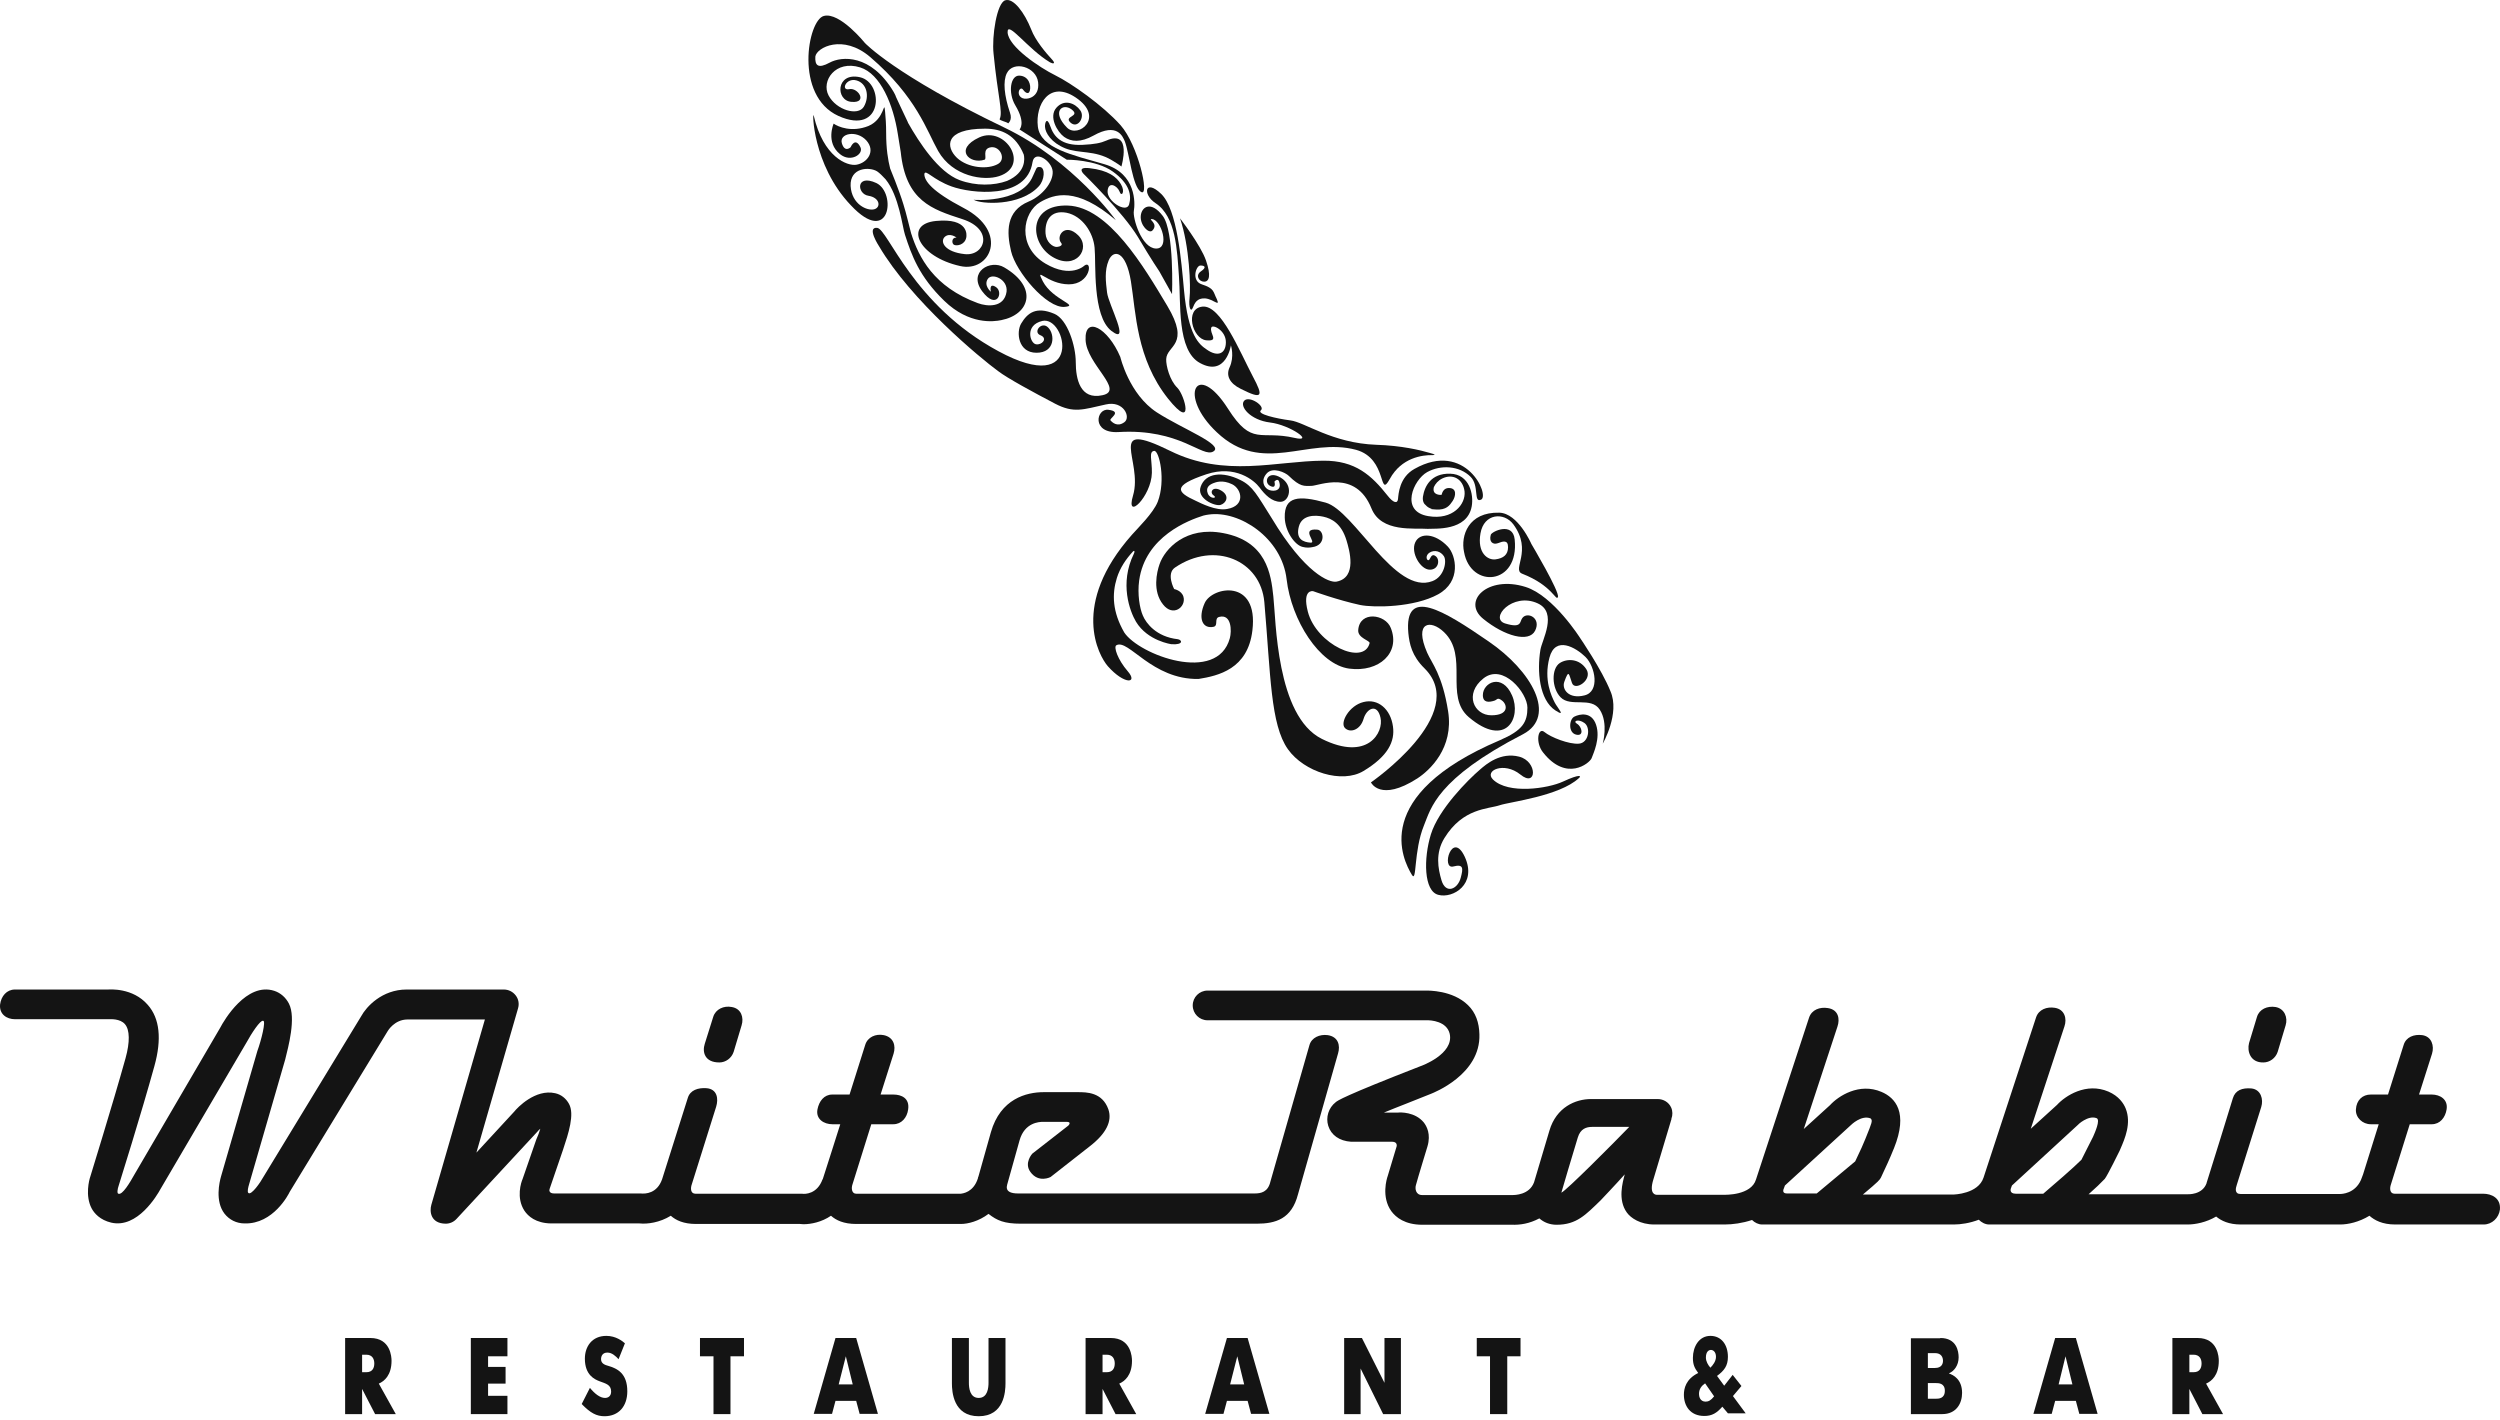 <?xml version="1.0" encoding="UTF-8"?> <svg xmlns="http://www.w3.org/2000/svg" width="433" height="246" viewBox="0 0 433 246" fill="none"> <path d="M202.17 52.968C198.082 46.124 192.019 35.881 184.991 35.605C177.963 35.33 178.285 42.128 182.327 44.516C186.369 46.905 189.033 43.001 186.737 40.75C184.44 38.499 182.832 40.934 183.797 42.082C184.118 42.449 183.613 42.725 183.062 42.771C182.327 42.817 181.179 41.898 181.087 40.428C180.949 38.223 181.959 36.34 184.715 36.845C187.471 37.397 189.355 40.29 189.584 42.909C189.86 45.481 189.125 54.759 192.524 57.332C195.923 59.904 191.973 52.692 191.743 50.671C191.514 48.788 191.284 46.859 192.019 45.113C192.846 43.138 195.005 43.368 195.877 48.742C196.75 54.116 196.796 62.109 202.308 69.045C206.947 74.832 205.202 68.448 203.916 67.162C202.584 65.875 201.941 63.303 201.986 62.201C202.078 59.766 206.258 59.812 202.17 52.968Z" fill="#141414"></path> <path d="M217.007 65.232C214.71 60.869 211.449 52.784 208.279 53.106C205.11 53.427 206.534 58.71 208.922 58.939C211.265 59.169 209.428 57.745 209.795 56.735C210.025 56.092 212.322 57.24 212.322 59.261C212.322 61.282 210.898 61.879 209.014 60.547C207.728 59.674 205.799 58.25 205.064 50.212C204.605 45.251 203.916 36.294 201.114 33.584C198.312 30.874 197.807 33.676 200.149 35.192C203.686 37.534 203.87 43.322 204.191 47.824C204.559 52.325 203.778 60.731 207.866 62.89C212.367 65.324 213.194 59.812 213.194 59.812C213.194 59.812 213.837 61.741 212.965 63.625C212.322 65.003 212.919 66.381 214.894 67.345C218.706 69.274 218.844 68.677 217.007 65.232Z" fill="#141414"></path> <path d="M208.739 51.682C207.269 51.59 206.901 52.555 206.58 53.335C206.258 54.116 205.845 53.289 206.029 51.636C206.258 49.753 206.029 42.587 204.375 37.81C204.375 37.81 207.958 42.449 208.877 45.113C209.795 47.778 209.428 48.788 208.555 48.788C207.636 48.788 206.993 47.686 208.004 46.997C209.014 46.308 208.693 45.986 207.912 45.986C207.131 45.986 206.304 48.65 208.142 49.247C210.392 49.982 210.071 50.488 210.76 51.82C211.357 53.244 210.209 51.82 208.739 51.682Z" fill="#141414"></path> <path d="M202.997 50.947C202.997 50.947 203.41 40.061 201.389 37.397C199.368 34.732 197.715 35.789 197.577 37.397C197.439 39.004 199.001 40.566 199.598 39.923C200.746 38.729 198.725 37.902 199.506 37.948C201.114 37.994 202.721 43.138 200.195 43.046C197.715 42.955 196.153 37.764 196.383 36.524C196.612 35.284 196.842 30.047 191.284 28.439C185.772 26.832 180.214 25.729 179.755 21.917C179.295 18.105 181.776 13.879 186.277 16.864C191.514 20.355 186.691 24.03 184.807 22.101C182.051 19.345 184.026 17.737 185.634 18.977C187.196 20.217 184.164 20.08 185.405 21.228C186.645 22.376 187.977 20.309 187.104 19.115C186.231 17.875 184.348 17.094 182.97 18.656C181.592 20.217 183.108 22.836 184.302 23.708C185.542 24.581 187.15 24.719 189.401 23.479C193.489 21.182 194.453 23.616 194.821 24.489C195.602 26.51 196.153 32.482 197.669 33.263C199.139 34.043 197.118 25.132 194.086 21.687C191.008 18.242 185.496 14.384 182.786 13.052C180.076 11.72 174.656 8.091 174.518 5.611C174.426 3.406 178.055 8.55 181.868 10.801C182.373 11.077 182.878 11.077 182.281 10.388C181.133 9.147 179.341 7.035 178.606 5.105C177.458 2.212 175.529 -0.407 174.105 0.053C172.635 0.512 171.762 6.346 172.084 9.285C172.819 16.772 173.737 19.391 173.14 20.631C173.048 20.86 174.472 21.136 174.61 21.366C174.61 21.366 175.391 20.815 174.932 19.528C173.921 16.543 173.691 14.062 174.38 12.684C175.483 10.434 179.479 11.536 179.801 14.246C180.122 16.956 177.78 17.324 177.091 17.002C175.85 16.451 176.677 14.705 177.228 15.578C177.412 15.854 178.147 16.589 178.377 15.67C178.606 14.751 178.193 13.19 176.585 13.098C174.978 13.006 174.564 16.083 175.85 18.242C177.734 21.366 176.585 22.422 176.585 22.422L184.761 27.659C184.761 27.659 189.814 27.613 192.754 29.726C195.694 31.839 196.015 33.86 195.556 35.421C195.096 36.983 191.697 34.87 191.835 33.079C191.973 31.287 193.535 32.206 193.902 33.171C194.224 34.181 194.959 33.263 194.132 31.884C193.397 30.644 191.973 29.496 188.712 29.128C186.369 28.853 187.701 30.139 187.701 30.139C187.701 30.139 194.545 36.845 197.072 41.025C199.552 45.205 200.792 46.997 200.792 46.997L202.997 50.947Z" fill="#141414"></path> <path d="M152.241 42.633C152.241 42.633 150.036 39.28 151.919 39.464C153.802 39.647 158.028 52.784 172.911 60.823C187.839 68.907 184.716 54.622 180.536 55.586C177.412 56.321 178.423 59.491 179.433 59.628C180.444 59.812 181.546 58.618 180.214 58.067C178.836 57.561 180.398 55.54 181.546 56.735C182.74 57.929 182.74 61.098 179.525 61.098C176.31 61.098 175.988 57.516 176.861 56.046C177.963 54.208 179.433 53.014 182.603 54.346C184.899 55.311 186.323 59.904 186.323 62.752C186.323 65.6 187.058 69.32 190.962 68.448C194.867 67.621 188.161 63.073 188.023 58.847C187.839 54.622 191.881 56.735 194.04 61.833C194.04 61.833 195.556 68.31 200.379 71.433C204.788 74.281 212.046 77.037 210.163 78.186C208.279 79.38 204.421 74.189 193.719 74.832C188.987 75.108 189.86 70.698 191.973 70.974C194.499 71.296 192.019 72.49 192.34 72.811C192.662 73.179 193.535 74.006 194.729 73.133C195.923 72.306 194.637 69.32 191.514 70.055C187.563 70.928 186.002 71.617 182.74 69.918C178.974 67.942 174.472 65.508 172.865 64.268C169.833 62.063 157.799 52.095 152.241 42.633Z" fill="#141414"></path> <path d="M178.744 30.828C179.571 29.174 179.387 28.807 180.214 28.945C181.041 29.128 180.949 31.195 179.892 32.298C176.677 35.789 169.833 35.376 168.639 34.595C168.639 34.641 176.585 35.192 178.744 30.828Z" fill="#141414"></path> <path d="M264.226 101.658C257.658 99.591 253.156 104.138 256.877 107.17C260.598 110.201 264.823 111.349 265.88 109.237C266.982 107.032 264.548 105.883 263.675 107.032C263.17 107.675 263.629 108.869 260.735 107.996C257.842 107.17 261.976 102.484 266.339 104.505C269.83 106.113 267.074 110.844 266.799 112.544C266.201 116.173 266.569 121.225 269.417 123.063C271.346 124.303 269.692 122.511 269.279 121.685C268.728 120.582 267.35 117.78 268.36 113.922C269.371 110.063 272.908 112.13 274.607 113.784C276.307 115.483 277.134 119.801 274.424 120.444C271.713 121.133 270.473 119.388 270.933 118.102C271.759 115.805 271.713 116.77 272.265 118.285C272.77 119.801 275.939 117.734 274.745 115.897C273.551 114.06 271.438 114.014 270.152 114.84C268.682 115.805 268.728 119.158 270.29 120.766C272.035 122.557 275.572 120.582 277.088 122.925C278.604 125.267 277.593 128.804 277.593 128.804C277.593 128.804 280.625 123.568 278.925 119.709C277.409 115.943 273.689 110.523 273.689 110.523C273.689 110.523 269.049 103.173 264.226 101.658Z" fill="#141414"></path> <path d="M257.796 111.074C249.987 105.7 243.189 101.52 243.924 109.65C244.108 111.487 244.521 113.6 246.726 115.759C254.672 123.66 237.447 135.511 237.447 135.511C237.447 135.511 239.055 138.956 245.486 134.822C247.598 133.444 251.824 129.585 250.814 123.2C249.803 116.816 248.012 114.932 247.185 113.049C244.842 107.675 247.782 107.261 250.079 109.466C254.443 113.6 250.125 120.582 254.397 124.211C260.827 129.677 263.583 124.303 261.884 120.444C260.184 116.54 256.831 118.194 256.831 120.398C256.831 121.776 257.933 121.639 258.806 121.363C259.311 121.225 259.311 120.674 260.184 121.363C261.103 122.098 261.333 123.889 258.301 123.889C255.269 123.889 253.57 120.169 256.923 117.505C260.322 114.795 264.548 120.031 264.548 122.557C264.548 125.084 263.721 126.508 259.771 128.207C237.217 137.807 243.005 148.969 244.521 151.495C245.44 153.057 244.796 147.453 246.634 142.952C247.828 140.058 248.747 134.913 263.813 127.151C269.692 124.027 265.329 116.218 257.796 111.074Z" fill="#141414"></path> <path d="M275.664 131.33C275.985 130.458 277.226 127.885 276.445 125.543C275.664 123.2 273.597 123.66 272.678 124.119C271.759 124.578 271.576 126.921 273 127.242C274.424 127.564 273.964 125.818 273.137 125.359C272.357 124.9 273.321 124.44 274.424 125.221C275.526 126.002 275.204 128.666 273.459 128.804C271.759 128.942 268.59 127.702 267.488 126.783C266.385 125.864 265.88 128.62 267.258 130.32C271.3 135.464 275.296 132.203 275.664 131.33Z" fill="#141414"></path> <path d="M270.703 135.373C268.131 136.567 261.241 137.623 258.577 135.005C257.015 133.444 260.506 131.882 263.308 134.133C266.202 136.521 266.339 131.882 263.124 131.055C259.909 130.228 257.428 132.341 256.372 133.26C254.213 135.097 249.16 140.196 247.828 144.513C246.542 148.693 246.588 154.343 249.114 154.986C251.641 155.675 255.867 153.149 253.708 148.418C251.503 143.687 249.528 150.669 251.733 150.071C253.478 149.612 253.432 150.393 253.019 151.955C252.513 154.022 250.4 154.94 249.666 152.46C249.068 150.439 248.563 147.775 250.171 145.157C253.386 139.92 257.75 140.15 259.771 139.461C261.562 138.864 270.06 137.899 273.459 134.776C273.918 134.408 273.781 133.949 270.703 135.373Z" fill="#141414"></path> <path d="M248.104 78.829C246.404 78.783 242.729 79.242 240.708 82.963C238.733 86.545 240.387 79.426 234.875 77.91C226.469 75.659 218.66 82.365 210.76 74.878C203.916 68.448 207.269 62.292 212.689 70.79C216.869 77.359 218.247 74.465 224.218 75.843C227.801 76.67 223.437 73.592 219.992 73.179C216.547 72.765 214.618 70.377 215.491 69.412C216.364 68.448 219.212 70.377 218.385 71.066C217.604 71.709 221.049 72.49 223.483 72.811C225.918 73.087 230.741 76.761 238.366 77.037C242.729 77.175 245.991 77.956 247.69 78.461C248.563 78.691 248.701 78.829 248.104 78.829Z" fill="#141414"></path> <path d="M191.606 24.352C190.687 24.765 189.539 24.995 187.518 25.086C183.797 25.27 182.511 23.617 181.914 21.871C181.316 20.126 180.949 21.274 180.995 21.963C181.041 23.019 182.097 24.719 184.486 25.684C186.874 26.648 189.585 25.959 192.57 27.751C194.178 28.715 194.224 28.853 194.224 28.853C194.224 28.853 196.153 22.33 191.606 24.352Z" fill="#141414"></path> <path d="M143.697 10.847C145.718 9.745 150.817 9.285 154.767 15.9C154.905 16.175 155.088 16.451 155.18 16.773C155.18 16.773 156.512 19.666 157.247 21.182V21.228C159.222 24.719 162.53 29.817 166.204 31.195C169.052 32.252 172.176 32.16 174.426 31.333C177.78 29.863 177.458 27.429 177.32 26.786C175.942 23.387 173.508 22.285 170.614 22.285C163.494 22.285 163.816 25.5 165.745 27.337C167.674 29.129 171.119 29.404 172.865 28.394C174.289 27.567 173.232 25.316 171.67 25.5C169.971 25.73 171.027 27.475 170.522 27.659C167.95 28.531 165.148 25.867 169.603 23.8C174.105 21.733 178.515 28.715 173.048 30.506C170.384 31.379 165.01 30.598 162.484 26.143C160.555 22.744 158.763 16.773 150.725 9.882C145.994 5.84 141.446 8.229 141.217 9.791C141.125 11.352 141.676 11.949 143.697 10.847ZM142.686 2.763C145.442 2.028 149.806 7.448 149.806 7.448C149.806 7.448 154.997 13.006 173.967 22.101C185.91 27.842 193.259 38.132 193.259 38.132C186.415 32.252 182.557 33.63 180.168 35.008C177.137 36.754 176.034 42.679 181.087 45.665C185.542 48.283 187.839 45.986 187.839 45.986C189.263 44.976 188.895 49.247 185.129 49.247C181.362 49.247 179.158 45.894 180.627 48.742C182.327 51.958 187.058 52.922 184.394 53.152C181.316 53.427 175.942 47.089 175.115 43.506C174.335 40.199 174.197 36.57 178.147 34.916C180.49 33.952 182.419 31.563 182.327 29.726C182.235 27.888 179.204 25.867 178.836 28.072C177.826 34.687 168.134 33.492 164.826 32.298C161.519 31.104 160.279 29.22 160.095 30.139C160.095 31.333 161.381 33.125 166.893 36.019C174.84 40.153 171.533 47.272 166.296 46.078C159.039 44.47 156.466 38.821 162.116 38.269C167.812 37.718 167.445 40.75 167.353 41.163C167.077 42.449 165.699 42.633 165.24 42.403C164.78 42.174 164.826 41.071 165.653 41.163C165.745 41.163 164.459 40.199 163.586 41.071C162.805 41.898 163.632 43.644 167.077 44.011C170.568 44.424 172.268 39.739 166.664 37.948C161.427 36.248 156.88 34.824 156.007 26.327C155.961 26.051 155.64 24.03 155.502 23.203C154.721 18.151 152.516 12.776 148.979 11.674C144.707 10.342 142.181 14.016 143.513 16.543C144.845 19.069 148.612 20.172 149.622 18.472C150.633 16.727 150.174 14.43 148.336 13.925C146.499 13.419 145.58 15.762 147.096 15.44C148.612 15.119 150.357 17.875 147.509 17.645C144.662 17.461 144.753 12.455 148.933 13.373C153.159 14.292 153.021 23.616 145.213 20.08C137.542 16.589 139.884 3.498 142.686 2.763Z" fill="#141414"></path> <path d="M140.941 20.034C142.595 27.199 146.729 28.807 148.336 28.531C150.219 28.21 151.735 26.189 150.036 24.305C148.336 22.468 145.305 23.111 145.81 24.811C146.315 26.51 147.326 25.5 147.326 25.5C147.326 25.5 148.107 23.616 149.025 25.5C149.622 26.694 147.326 28.21 145.488 26.694C142.962 24.673 144.386 21.412 144.386 21.412C145.167 21.963 147.509 22.973 150.403 21.825C153.297 20.631 153.067 17.048 153.297 19.345C153.389 20.309 153.481 21.549 153.481 23.019C153.481 25.821 153.802 27.705 154.17 29.174C154.17 29.174 155.732 32.941 156.466 35.376C157.018 37.121 157.431 39.05 157.799 40.382C159.131 44.608 161.749 49.707 169.374 52.509C170.981 53.106 173.921 53.336 174.335 50.533C174.61 48.375 171.808 47.18 171.073 48.329C170.338 49.477 171.624 50.533 171.624 50.533C171.624 50.533 171.211 48.834 172.543 49.753C173.829 50.671 172.635 53.795 170.109 50.442C167.628 47.089 171.533 44.884 173.921 46.308C179.893 49.799 178.331 54.484 173.416 55.448C172.084 55.724 167.858 56.275 163.54 52.095C159.177 47.869 157.89 44.195 156.742 40.658C156.283 39.28 155.732 33.952 153.389 31.058C152.884 30.506 152.332 29.955 151.919 29.68C150.587 28.853 147.188 28.991 147.326 32.206C147.509 35.421 150.219 36.57 151.414 36.248C152.608 35.927 152.424 34.227 150.403 33.906C148.382 33.584 148.198 30.047 151.781 31.701C155.318 33.4 154.17 42.817 147.372 35.559C140.665 28.531 140.665 18.931 140.941 20.034Z" fill="#141414"></path> <path d="M208.647 104.459C209.933 101.566 218.017 100.142 216.915 109.191C216.134 115.897 210.989 117.045 207.59 117.596C199.506 117.734 195.418 110.569 193.351 111.763C192.846 112.039 193.581 114.243 195.326 116.264C197.164 118.377 194.775 118.653 191.881 115.392C190.273 113.554 185.359 104.689 196.061 92.609C197.026 91.506 199.736 88.888 200.517 86.913C201.941 83.238 200.792 78.048 199.92 78.094C198.909 78.186 199.552 79.747 199.506 81.906C199.414 85.994 194.867 90.404 196.245 85.811C198.036 79.793 191.284 72.49 202.676 78.094C212.138 82.779 221.003 79.839 229.179 79.793C234.737 79.747 237.539 82.32 240.341 85.856C241.306 87.097 242.041 87.28 242.132 86.454C242.224 85.535 242.362 82.687 244.98 81.217C253.845 76.21 258.117 85.856 256.51 86.545C255.177 87.142 256.234 84.111 254.718 82.595C252.743 80.62 249.528 80.482 247.185 81.768C244.797 83.1 242.408 88.567 247.369 89.393C251.641 90.128 253.891 87.326 253.662 85.121C253.386 82.917 251.595 81.998 249.803 82.871C249.068 83.238 248.609 83.789 248.333 84.386C248.333 84.386 248.333 84.386 248.333 84.433C248.012 85.811 249.574 85.719 249.665 85.719C249.849 85.076 250.171 84.524 250.952 84.524C252.376 84.524 252.146 85.948 251.595 86.775C251.089 87.51 250.538 88.383 248.655 88.245C248.471 88.245 248.287 88.199 248.104 88.199C248.012 88.199 247.966 88.199 247.874 88.153H248.012C247.553 88.015 247.185 87.786 246.955 87.51C246.634 87.28 246.358 86.821 246.45 86.04C246.726 84.249 247.828 81.952 251.181 82.044C254.534 82.136 255.269 85.673 254.902 87.694C254.121 92.057 248.471 91.506 247.277 91.598C244.98 91.414 239.239 92.287 237.539 88.061C234.783 81.217 228.398 84.157 227.112 84.157C225.872 84.157 225.229 84.386 223.208 82.411C222.657 81.86 220.452 80.804 219.395 81.998C218.339 83.192 218.89 84.341 219.579 84.754C220.268 85.167 221.83 85.167 221.646 83.835C221.462 82.503 220.727 83.422 220.727 83.422C220.727 83.422 221.141 84.754 219.992 84.157C218.798 83.56 219.533 81.355 221.83 82.733C224.126 84.111 223.3 86.913 221.784 86.913C220.268 86.913 219.074 85.673 218.155 84.433C217.236 83.192 213.975 80.482 208.968 82.136C202.905 84.157 203.87 85.259 207.085 86.729C208.05 87.189 210.622 88.52 212.551 88.153C215.767 87.602 215.078 84.708 213.424 83.881C211.724 83.055 210.576 83.514 210.117 83.698C209.428 83.973 208.785 84.478 209.198 85.489C209.611 86.499 210.944 86.316 210.209 85.811C209.428 85.305 210.025 84.065 211.541 84.984C213.056 85.902 212.367 87.189 211.357 87.464C210.346 87.694 207.223 86.316 207.958 84.295C208.785 81.906 211.724 81.585 214.848 83.146C217.007 84.203 217.742 85.764 220.268 89.761C226.01 99.315 230.236 100.969 231.476 100.739C235.15 100.05 233.681 95.181 233.221 93.619C232.349 90.725 230.695 89.807 229.179 89.485C227.893 89.21 225.504 89.072 224.953 91.231C224.402 93.389 225.734 93.895 226.974 93.987C228.215 94.079 225.091 91.46 228.169 91.736C229.317 91.828 229.684 94.446 227.296 94.767C226.837 94.859 226.285 94.905 225.596 94.722C224.218 94.4 222.565 91.966 222.519 89.623C222.427 85.948 224.953 85.765 229.593 87.051C234.599 88.429 241.581 103.173 248.104 100.647C250.171 99.866 250.63 97.156 250.079 96.329C249.528 95.502 248.517 95.181 247.644 95.686C246.772 96.192 247.093 97.156 247.461 97.018C247.736 96.88 247.874 95.732 248.655 96.329C249.436 96.88 249.206 98.672 247.644 98.672C246.037 98.672 244.291 95.732 245.118 93.941C245.899 92.195 248.563 92.333 250.768 94.676C252.192 96.191 253.156 100.693 249.068 102.944C244.98 105.194 238.044 105.286 235.564 104.781C231.751 103.954 227.434 102.392 227.434 102.392C227.434 102.392 225.504 101.979 226.515 105.929C227.985 111.625 236.207 115.392 237.217 111.395C237.309 110.936 235.15 110.523 235.242 109.145C235.472 105.746 239.973 106.343 240.892 108.777C242.592 113.049 238.871 116.494 233.681 115.805C228.536 115.116 223.667 107.445 222.84 100.325C222.014 93.16 214.664 88.383 209.382 89.118C209.06 89.164 208.739 89.21 208.417 89.301C205.937 90.082 198.358 92.884 197.301 100.555C196.98 102.898 197.393 105.378 197.944 106.618C198.496 107.95 200.287 110.293 203.962 110.706C204.743 110.798 205.064 111.717 202.905 111.579C202.905 111.579 198.771 111.028 196.75 107.675C195.694 105.883 193.856 101.06 196.383 95.916C196.566 95.548 196.52 95.273 196.245 95.502C195.005 96.835 193.994 98.35 193.443 100.096C192.57 102.898 192.662 105.975 194.729 109.558C197.301 113.417 210.852 118.515 213.011 110.523C213.332 109.328 213.332 106.297 211.173 106.848C210.255 107.078 211.035 108.272 210.255 108.548C208.279 109.007 207.453 107.124 208.647 104.459Z" fill="#141414"></path> <path d="M203.502 98.304C201.941 99.361 203.364 102.025 203.364 102.025C203.364 102.025 204.651 102.255 204.972 103.357C205.477 105.103 203.181 106.94 201.435 104.689C199.598 102.392 200.333 99.131 200.838 97.707C201.757 95.043 205.386 91.093 211.862 92.333C219.349 93.757 220.13 99.361 220.544 103.311C221.003 107.261 221.003 124.027 228.949 127.977C236.896 131.928 239.698 126.829 239.101 124.303C238.549 121.776 236.712 122.649 236.161 124.532C235.61 126.416 233.864 127.013 232.946 126.094C232.027 125.175 233.681 122.19 236.161 121.593C238.641 120.95 240.846 122.787 241.26 125.819C241.627 128.391 240.433 130.963 236.161 133.535C232.44 135.786 225.872 133.719 223.07 129.769C220.038 125.497 220.084 116.907 218.982 104.276C218.339 97.064 210.392 93.619 203.502 98.304Z" fill="#141414"></path> <path d="M253.57 95.594C252.973 92.792 254.305 88.658 259.679 88.796C262.94 88.888 265.237 94.216 265.237 94.216C265.237 94.216 270.198 102.576 269.83 103.403C269.509 104.23 268.912 101.428 263.629 99.361C261.792 98.626 265.513 95.456 262.113 90.817C260.506 88.658 257.015 88.888 256.418 92.379C255.821 95.824 257.704 97.064 259.036 96.88C260.368 96.697 261.195 96.1 261.195 94.767C261.195 93.435 260.276 93.757 259.449 94.078C258.577 94.4 257.842 93.849 258.209 92.609C258.393 92.057 262.022 90.312 262.343 93.435C263.17 101.382 254.718 102.025 253.57 95.594Z" fill="#141414"></path> <path d="M63.451 237.666C64.508 237.666 64.829 236.932 64.829 236.151C64.829 235.416 64.508 234.635 63.451 234.635H62.716V237.666H63.451V237.666ZM59.776 231.741H64.14C67.677 231.741 67.815 235.094 67.815 235.691C67.815 238.172 66.575 239.228 65.61 239.642L68.55 244.924H64.967L62.716 240.56V244.924H59.776V231.741Z" fill="#141414"></path> <path d="M81.549 231.741V244.924H87.888V241.755H84.535V239.642H87.566V236.748H84.535V234.91H87.888V231.741H81.549Z" fill="#141414"></path> <path d="M107.134 235.416C106.629 234.865 105.986 234.267 105.205 234.267C104.332 234.267 104.102 234.91 104.102 235.416C104.102 236.197 104.837 236.426 105.342 236.564C106.904 237.023 108.65 237.85 108.65 240.974C108.65 243.592 107.134 245.291 104.699 245.291C103.321 245.291 102.265 244.74 100.749 243.178L102.173 240.377C103 241.387 103.919 242.122 104.791 242.122C105.342 242.122 105.848 241.8 105.848 241.02C105.848 239.825 104.929 239.642 103.827 239.228C103 238.907 101.3 238.172 101.3 235.324C101.3 233.211 102.541 231.374 105.021 231.374C106.675 231.374 107.823 232.292 108.236 232.66L107.134 235.416Z" fill="#141414"></path> <path d="M121.235 231.741V234.91H123.578V244.924H126.518V234.91H128.86V231.741H121.235Z" fill="#141414"></path> <path d="M146.499 234.91L147.693 239.779H145.259L146.499 234.91ZM144.707 231.741L140.941 244.878H144.11L144.707 242.627H148.29L148.887 244.878H152.057L148.29 231.741H144.707Z" fill="#141414"></path> <path d="M164.872 239.596V231.741H167.812V239.504C167.812 240.331 167.95 242.122 169.512 242.122C171.073 242.122 171.211 240.331 171.211 239.504V231.741H174.151V239.596C174.151 241.02 173.921 245.291 169.512 245.291C165.102 245.291 164.872 241.02 164.872 239.596Z" fill="#141414"></path> <path d="M191.697 237.666C192.754 237.666 193.075 236.932 193.075 236.151C193.075 235.416 192.754 234.635 191.697 234.635H190.962V237.666H191.697V237.666ZM188.023 231.741H192.386C195.923 231.741 196.061 235.094 196.061 235.691C196.061 238.172 194.821 239.228 193.856 239.642L196.796 244.924H193.213L190.962 240.56V244.924H188.023V231.741V231.741Z" fill="#141414"></path> <path d="M214.297 234.91L215.491 239.779H213.056L214.297 234.91ZM212.505 231.741L208.739 244.878H211.908L212.505 242.627H216.088L216.685 244.878H219.855L216.088 231.741H212.505Z" fill="#141414"></path> <path d="M239.79 231.741V239.504L235.885 231.741H232.808V244.924H235.656V237.023L239.56 244.924H242.638V231.741H239.79Z" fill="#141414"></path> <path d="M255.775 231.741V234.91H258.071V244.924H261.057V234.91H263.354V231.741H255.775Z" fill="#141414"></path> <path d="M297.207 235.002C297.207 234.175 296.747 233.808 296.334 233.808C295.966 233.808 295.461 234.084 295.461 235.14C295.461 235.783 295.829 236.426 296.242 236.886C296.655 236.472 297.207 235.783 297.207 235.002ZM295.323 239.596C294.726 240.009 294.267 240.56 294.267 241.433C294.267 241.8 294.405 242.765 295.415 242.765C295.92 242.765 296.334 242.535 296.885 241.846L295.323 239.596ZM298.309 243.638C297.344 244.74 296.518 245.245 295.185 245.245C292.751 245.245 291.649 243.5 291.649 241.571C291.649 240.514 291.97 238.861 294.129 237.804C293.486 236.931 293.21 236.334 293.21 235.186C293.21 233.257 294.267 231.374 296.242 231.374C298.125 231.374 299.274 232.889 299.274 235.002C299.274 236.564 298.63 237.391 297.39 238.31L298.63 240.009L300.1 238.126L301.616 240.055L300.146 241.8L302.351 244.786H299.274L298.309 243.638Z" fill="#141414"></path> <path d="M335.285 242.26C335.745 242.26 336.847 242.26 336.847 240.882C336.847 239.55 335.745 239.55 335.285 239.55H333.907V242.26H335.285ZM335.148 236.932C336.296 236.932 336.526 236.197 336.526 235.691C336.526 235.002 336.158 234.359 335.148 234.359H333.907V236.932H335.148ZM336.066 231.741C338.914 231.741 339.236 234.084 339.236 235.094C339.236 236.472 338.455 237.483 337.582 237.85V237.896C338.271 238.126 339.833 238.861 339.833 241.249C339.833 243.087 338.822 244.924 336.388 244.924H330.968V231.787H336.066V231.741Z" fill="#141414"></path> <path d="M357.747 234.91L358.941 239.779H356.553L357.747 234.91ZM355.955 231.741L352.189 244.878H355.358L355.955 242.627H359.538L360.135 244.878H363.305L359.538 231.741H355.955Z" fill="#141414"></path> <path d="M379.933 237.666C380.989 237.666 381.311 236.932 381.311 236.151C381.311 235.416 380.989 234.635 379.933 234.635H379.198V237.666H379.933V237.666ZM376.258 231.741H380.622C384.159 231.741 384.296 235.094 384.296 235.691C384.296 238.172 383.056 239.228 382.092 239.642L385.031 244.924H381.449L379.198 240.56V244.924H376.258V231.741Z" fill="#141414"></path> <path d="M392.013 184.016C393.116 184.016 394.126 183.281 394.494 182.179L395.872 177.586C396.285 176.253 395.688 174.692 394.126 174.416C392.702 174.186 391.324 174.784 390.911 176.116L389.533 180.663C389.165 182.087 389.763 184.062 392.013 184.016Z" fill="#141414"></path> <path d="M124.589 184.016C125.691 184.016 126.702 183.281 127.069 182.179L128.447 177.586C128.86 176.253 128.401 174.692 126.747 174.416C125.369 174.14 123.946 174.784 123.532 176.116L122.062 180.801C121.603 182.225 122.062 184.016 124.589 184.016Z" fill="#141414"></path> <path d="M353.889 206.753H349.157C347.917 206.753 348.285 205.835 348.285 205.835L348.468 205.329L359.86 194.857C359.86 194.811 361.651 193.111 363.121 193.662C363.856 193.938 362.8 196.235 362.524 196.878L362.432 197.061C362.34 197.245 360.962 199.955 360.503 200.874C359.125 202.252 355.772 205.146 353.889 206.753ZM309.149 205.329L320.587 194.857C320.587 194.857 322.378 193.065 323.986 193.708C324.399 194.076 324.17 194.535 323.251 196.832L323.067 197.291C322.838 197.888 322.194 199.358 321.322 201.149C320.081 202.206 316.269 205.375 314.661 206.707H309.471C308.506 206.707 308.966 205.835 308.966 205.835L309.149 205.329ZM270.427 206.57C270.795 205.283 272.173 200.644 273.275 197.015C273.735 195.5 274.745 195.178 275.756 195.178H275.802H282.186C279.568 197.888 271.208 206.294 270.427 206.57ZM430.092 206.753H414.75C413.878 206.753 413.878 205.789 414.107 205.146L417.369 194.719H421.181C422.605 194.719 423.524 193.57 423.753 192.146C424.029 190.401 422.605 189.574 421.181 189.574H418.976L421.227 182.5C421.64 181.168 421.181 179.515 419.527 179.285C418.104 179.101 416.726 179.607 416.312 180.985L413.602 189.574H410.616C409.192 189.574 408.136 190.539 408.044 192.146C407.952 193.57 409.192 194.719 410.616 194.719H411.994L409.284 203.4C409.238 203.538 408.963 204.273 408.917 204.365C407.86 206.753 405.564 206.799 405.288 206.799H388.063C387.007 206.799 387.19 205.835 387.42 205.192L391.646 191.733C392.059 190.401 391.6 188.701 389.946 188.518C388.339 188.38 387.144 188.839 386.731 190.217C386.731 190.217 382.505 203.951 382.184 204.87V204.916C381.449 206.983 378.968 206.845 378.876 206.845H361.743C362.891 205.835 363.948 204.824 364.545 204.181C365.004 203.63 367.117 199.312 367.117 199.312L367.255 198.991C368.036 197.199 369.184 194.535 368.174 192.009C367.806 191.09 366.98 189.85 365.188 189.069C361.33 187.415 357.701 189.804 356.277 191.366L351.73 195.5L357.563 177.769C358.023 176.437 357.609 174.83 355.91 174.554C354.532 174.324 353.108 174.83 352.648 176.208L343.553 203.951C342.635 206.799 338.409 206.891 338.363 206.891H322.654C325.502 204.503 325.548 204.365 325.777 203.951C326.42 202.619 327.523 200.185 327.89 199.22L328.028 198.899C330.554 192.652 328.258 190.125 325.869 189.115C322.011 187.461 318.382 189.85 316.958 191.412L312.411 195.546L318.244 177.815C318.703 176.483 318.428 174.875 316.591 174.6C315.213 174.37 313.789 174.875 313.329 176.253L304.143 204.273C303.316 207.075 298.768 206.937 298.585 206.937H286.963C286.826 206.937 285.54 206.937 286.366 204.273L289.49 193.846C289.49 193.8 289.49 193.754 289.49 193.754C289.719 193.157 289.719 192.422 289.444 191.825C289.03 190.906 288.112 190.355 287.101 190.355C287.101 190.355 275.664 190.355 275.572 190.355C272.862 190.355 269.555 191.779 268.36 195.821C267.396 199.036 266.202 203.033 265.696 204.778C264.869 206.983 262.343 206.983 261.93 206.983C261.93 206.983 249.528 206.983 246.312 206.983C245.21 206.983 245.026 205.881 245.256 205.192C245.531 204.135 247.231 198.577 247.231 198.577C247.874 196.418 247.093 195.04 246.588 194.397C245.072 192.56 242.5 192.652 242.178 192.698C242.178 192.698 241.076 192.698 239.698 192.698C242.132 191.687 244.613 190.768 247.874 189.436C248.196 189.299 256.464 186.129 256.234 179.147C256.188 177.126 255.591 175.381 254.259 174.095C251.595 171.476 247.323 171.568 246.955 171.568H209.152C207.728 171.568 206.58 172.717 206.58 174.141C206.58 175.564 207.728 176.713 209.152 176.713H247.001C247.874 176.667 250.584 176.897 251.089 179.055C251.87 182.592 246.083 184.659 246.037 184.659C232.578 189.896 231.66 190.631 231.338 190.906C230.098 191.871 229.593 193.524 230.052 194.994C230.557 196.602 231.981 197.613 234.002 197.75C234.324 197.75 240.341 197.75 241.122 197.75C242.086 197.75 241.903 198.531 241.903 198.531C241.397 200.231 240.617 202.757 240.341 203.722C240.203 204.089 239.193 207.304 240.984 209.785C241.765 210.841 243.327 212.128 246.358 212.128C249.574 212.128 261.838 212.128 261.838 212.128C263.308 212.173 264.869 211.944 266.615 211.025C267.396 211.714 268.406 212.128 269.601 212.128C273.092 212.128 274.653 210.382 277.226 207.902C277.226 207.902 279.936 205.054 281.406 203.4C281.038 204.778 280.165 207.81 281.773 210.015C282.462 210.979 284.116 212.082 286.504 212.082H298.079C298.263 212.082 298.493 212.082 298.722 212.082C300.1 212.082 301.8 211.852 303.454 211.301C303.913 211.76 304.556 212.082 305.199 212.082H338.409C339.603 212.082 341.165 211.852 342.727 211.255C343.186 211.714 343.829 212.082 344.518 212.082H378.922C380.208 212.082 382.138 211.714 383.837 210.704C384.71 211.438 386.042 212.082 388.109 212.082H405.334C406.666 212.082 408.595 211.668 410.387 210.566C411.259 211.347 412.637 212.082 414.842 212.082H430.184C431.608 212.082 432.802 210.933 432.986 209.509C433.17 207.488 431.516 206.753 430.092 206.753Z" fill="#141414"></path> <path d="M231.751 182.454C232.165 181.076 231.797 179.561 229.96 179.285C228.582 179.101 227.158 179.698 226.791 181.031C226.791 181.031 220.038 204.594 220.038 204.64C219.625 206.478 218.385 206.707 217.328 206.707H176.31C173.875 206.707 174.426 205.375 174.426 205.283V205.237C174.426 205.237 175.253 202.252 176.585 197.521C177.458 194.397 180.03 194.305 180.627 194.305H184.761C185.68 194.305 185.037 194.948 185.037 194.948L178.79 199.817C178.79 199.817 177.32 201.425 178.469 202.987C179.893 204.962 181.959 203.859 181.959 203.859L188.758 198.531C191.606 196.326 192.662 194.167 191.973 192.146C190.917 189.161 188.206 189.161 186.645 189.161H180.765C177.78 189.161 173.278 190.309 171.624 196.097C170.43 200.323 169.649 203.125 169.466 203.768C169.42 203.859 169.374 203.951 169.374 204.089C168.593 206.524 166.756 206.707 166.388 206.753H148.29C147.509 206.753 147.418 205.789 147.647 205.146L150.908 194.719H154.721C156.145 194.719 157.109 193.57 157.293 192.146C157.569 190.217 156.145 189.574 154.721 189.574H152.516L154.767 182.5C155.18 181.168 154.813 179.653 153.067 179.285C151.689 179.009 150.265 179.607 149.852 180.985L147.142 189.574H144.156C142.732 189.574 141.86 190.722 141.584 192.146C141.262 193.846 142.732 194.719 144.156 194.719H145.534C145.534 194.719 142.64 203.859 142.503 204.227C142.503 204.227 142.503 204.273 142.457 204.273C141.538 206.799 139.471 206.845 138.92 206.753C138.828 206.753 120.455 206.753 120.455 206.753C119.582 206.753 119.582 205.789 119.812 205.146L124.037 191.687C124.451 190.355 124.267 188.61 122.338 188.472C120.914 188.38 119.536 188.793 119.123 190.171C119.123 190.171 114.805 203.859 114.667 204.273C113.794 206.707 111.819 206.799 110.946 206.707H95.972C95.099 206.707 95.099 206.156 95.191 205.926L97.534 199.082C98.453 196.326 99.555 192.973 98.544 191.182C98.039 190.263 97.212 189.574 96.156 189.344C92.711 188.564 89.587 191.871 89.082 192.514L82.513 199.634L89.725 174.646C89.955 173.865 89.817 173.038 89.312 172.395C88.806 171.752 88.072 171.384 87.245 171.384H70.433C66.161 171.384 63.451 174.37 62.578 175.978L45.583 203.905C45.17 204.686 43.516 207.121 43.011 206.615C42.781 206.386 43.011 205.559 43.149 205.1L49.395 183.511C49.901 181.444 51.325 176.299 50.039 173.819C49.487 172.762 48.615 171.982 47.512 171.614C42.689 170.052 38.785 176.759 38.142 177.999L23.351 203.308C22.479 204.87 21.192 207.029 20.503 206.753C20.228 206.707 20.366 205.881 20.549 205.375C20.595 205.237 24.5 192.789 26.75 184.613C28.036 179.974 27.669 176.391 25.602 174.049C22.984 171.017 18.942 171.384 18.758 171.384H2.589C1.165 171.384 0.201 172.533 0.017 173.957C-0.167 175.656 1.165 176.529 2.589 176.529H19.034C19.034 176.529 20.825 176.391 21.652 177.402C22.479 178.366 22.524 180.479 21.744 183.281C19.493 191.366 15.634 203.768 15.634 203.813C15.451 204.319 14.716 207.075 15.864 209.28C16.323 210.152 17.334 211.301 19.263 211.76C23.811 212.816 27.21 207.029 27.807 205.926L42.689 180.571C43.516 179.055 45.078 176.621 45.583 176.805C46.088 176.805 45.261 180.158 44.572 182.041L38.28 203.768C38.004 204.732 37.223 208.039 38.877 210.198C39.703 211.255 40.944 211.898 42.368 211.898C47.328 212.036 49.993 206.845 50.176 206.432L67.172 178.55C67.172 178.55 68.32 176.575 70.571 176.575H83.983L74.705 208.682C74.383 209.831 74.567 211.898 77.185 211.944C77.874 211.944 78.563 211.668 79.069 211.117L93.078 196.005C93.216 195.821 93.4 195.637 93.584 195.5C93.4 196.097 93.17 196.74 92.894 197.337L90.506 204.227C90.276 204.732 89.358 207.442 90.828 209.693C91.471 210.658 92.803 211.852 95.421 211.898H110.763C112.141 212.036 114.254 211.76 116.183 210.566C117.055 211.347 118.388 211.99 120.546 211.99H138.552C138.736 211.99 138.966 212.036 139.149 212.036C140.482 212.036 142.319 211.668 143.927 210.566C144.799 211.347 146.131 211.99 148.29 211.99H166.388H166.434C167.628 211.99 169.512 211.53 171.211 210.244C172.681 211.393 173.921 211.944 176.815 211.944H217.65C220.957 211.944 223.713 211.117 224.815 206.845L231.751 182.454Z" fill="#141414"></path> </svg> 